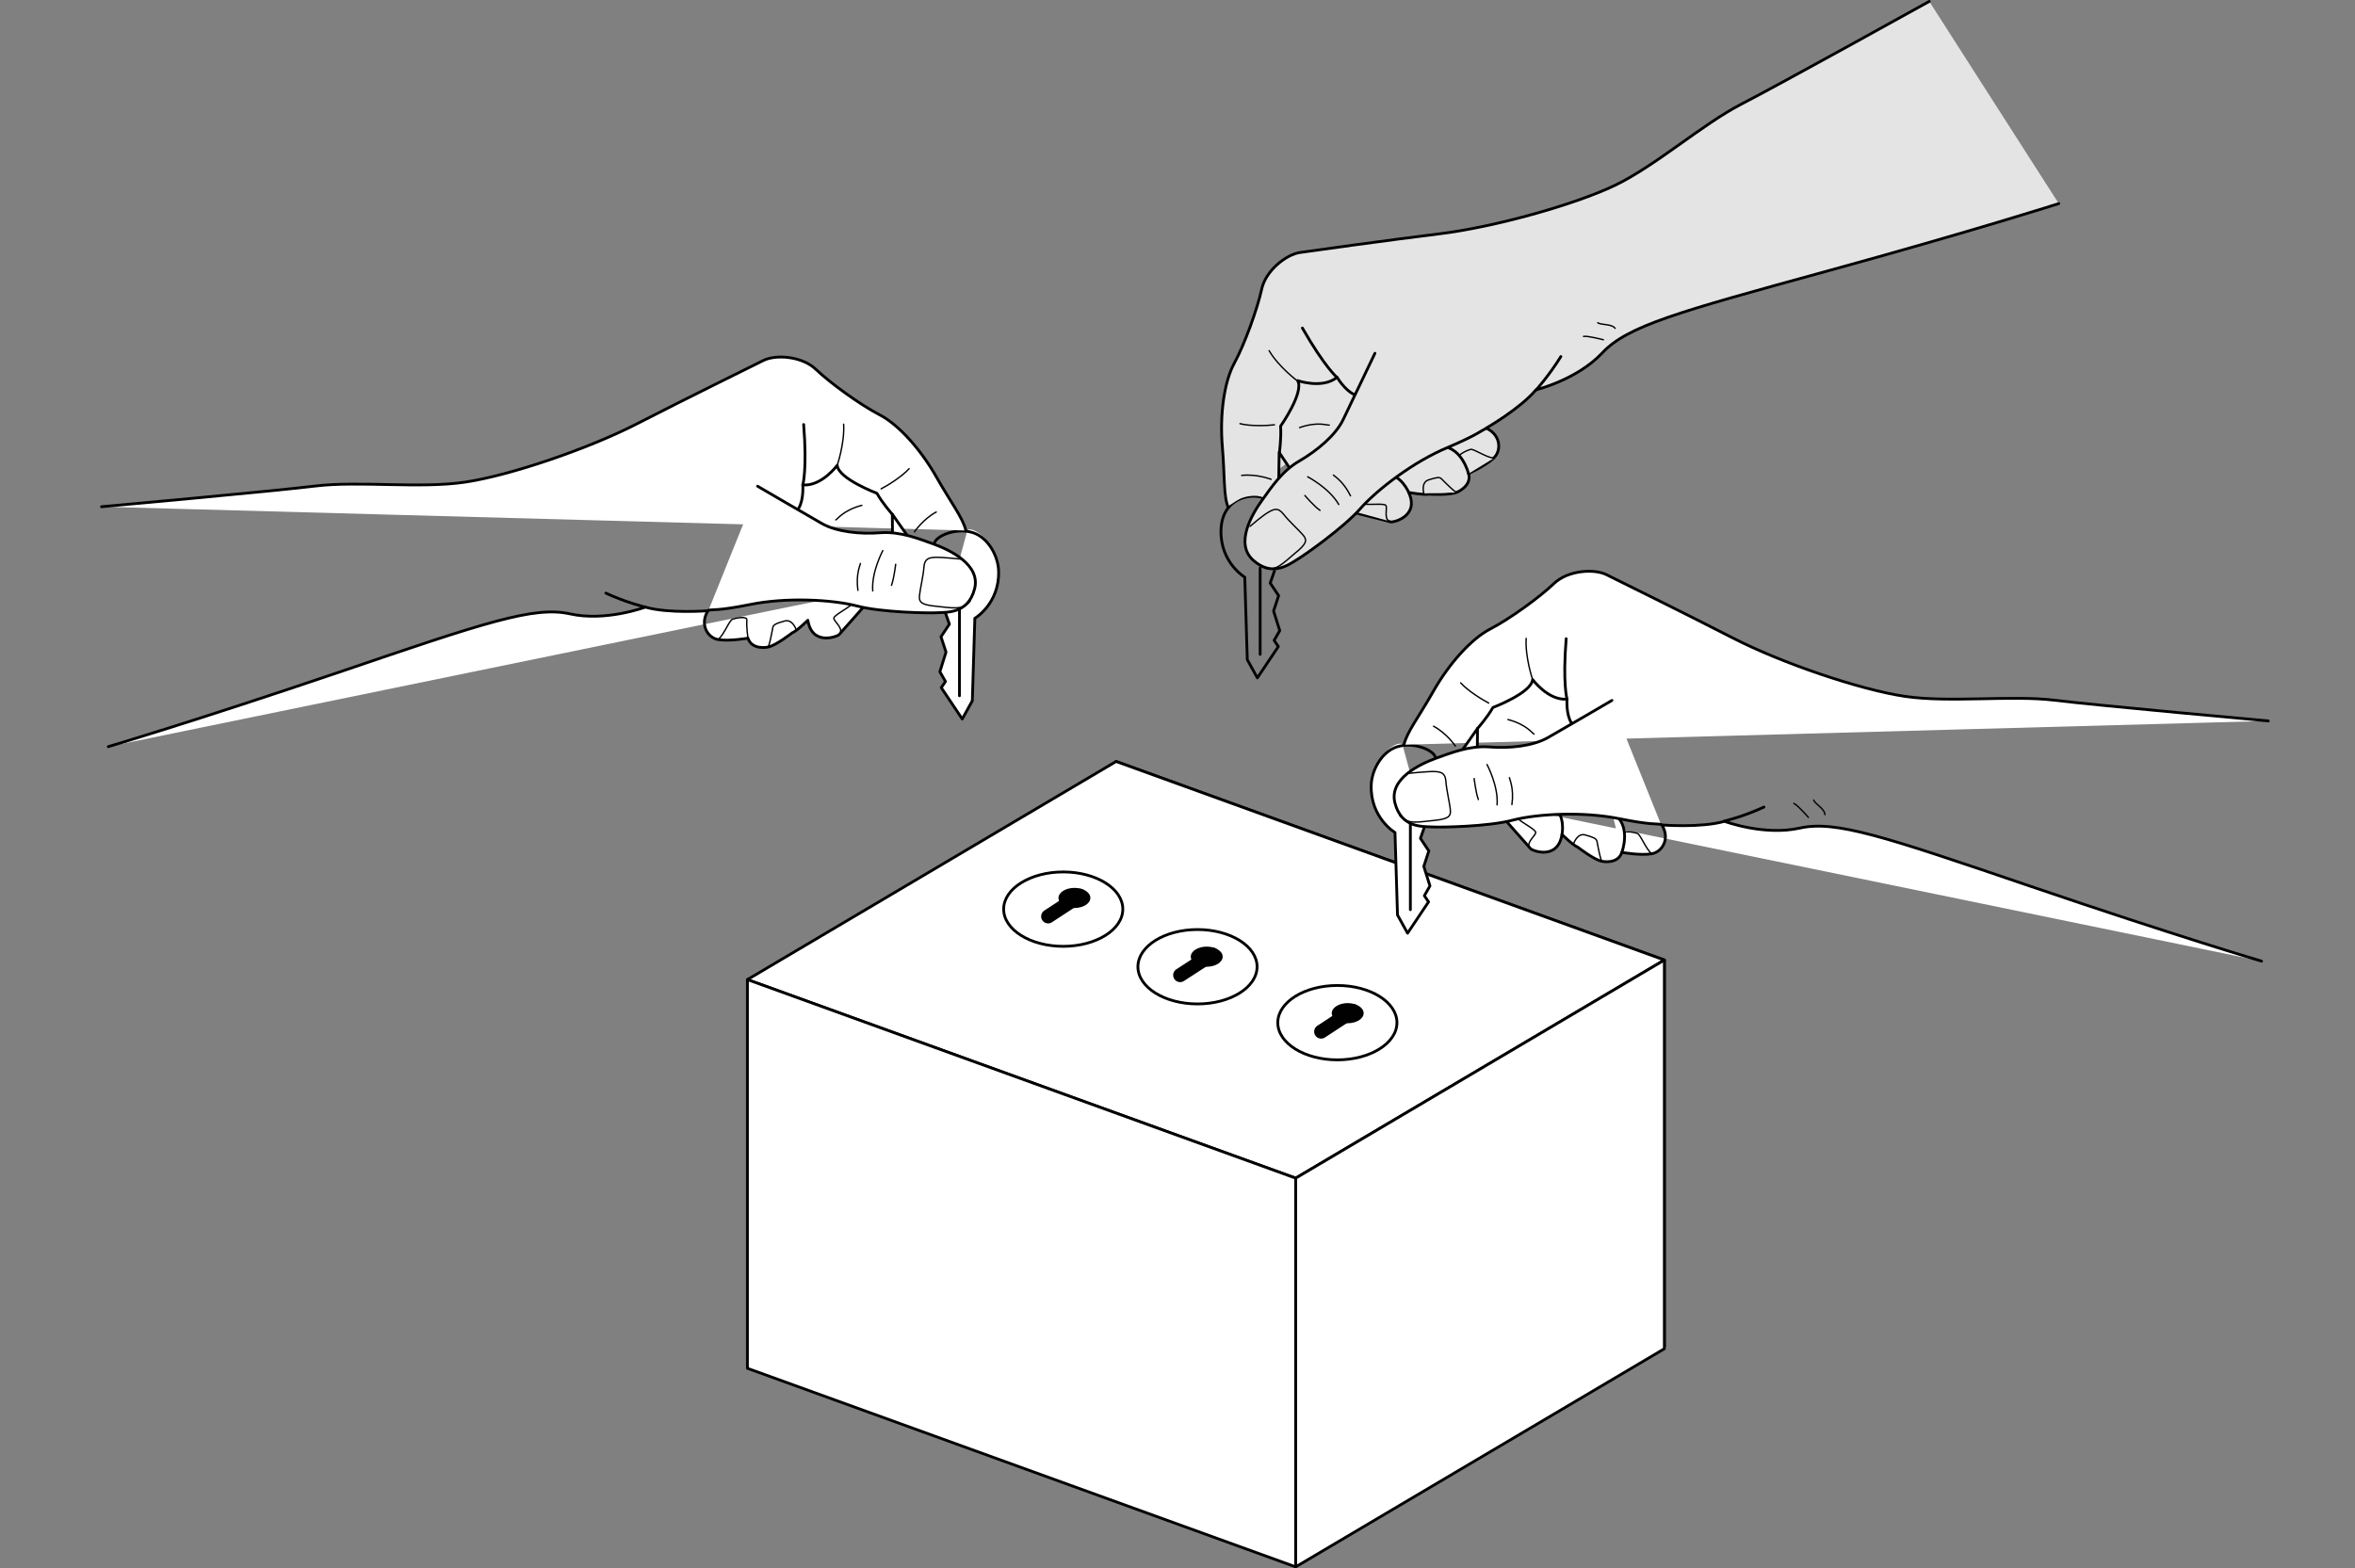 <?xml version="1.0" encoding="utf-8"?>
<!-- Generator: Adobe Illustrator 19.1.0, SVG Export Plug-In . SVG Version: 6.00 Build 0)  -->
<svg version="1.1" preserveAspectRatio="xMinYMid" id="Layer_1" xmlns="http://www.w3.org/2000/svg" xmlns:xlink="http://www.w3.org/1999/xlink" x="0px" y="0px"
	 viewBox="0 0 841.9 560.8" style="enable-background:new 0 0 841.9 560.8;" xml:space="preserve">
<rect x="0" y="0" width="841.9" height="560.8" fill="#808080" stroke="none"/>
<style type="text/css">
	.st0{fill:none;stroke:#010101;stroke-linecap:round;stroke-linejoin:round;}
	.st1{fill:none;}
	.st2{fill:#E4E4E4;}
	.st3{fill:none;stroke:#010101;stroke-width:0.5;stroke-linecap:round;stroke-linejoin:round;}
	.st4{fill:#FFFFFF;}
	.st5{fill:none;stroke:#010101;stroke-width:5;stroke-linecap:round;stroke-linejoin:round;}
	.st6{fill:#010101;}
</style>
<path class="st0" d="M455.6,204.2l-1.5,4.3l3,4.5l-1.8,5.5l2.2,7l-2,3.5l1.5,2.2l-7.5,11.2l-3.6-6.5l-0.9-29.5c0,0-8.8-5.2-8.5-16.8
	s10.6-13.3,15.1-11.6"/>
<line class="st0" x1="450.5" y1="203.1" x2="450.5" y2="234"/>
<line class="st1" x1="0" y1="31.1" x2="841.9" y2="31.1"/>
<path class="st2" d="M689.7,0.5c0,0-53.3,29.6-67.3,36.8c-13.9,7.2-30.4,21.9-45.1,29c-14.7,7-43.1,14.9-62.6,17.3
	c-19.5,2.4-45.1,6-50,6.7c-4.8,0.7-12.3,6.4-13.7,13.3c-1.5,6.8-6,19.4-9.7,26.2c-3.7,6.7-5.3,18.6-4.3,30.1
	c0.9,11.5-0.7,16.3,1.8,20.6c0.2,0.3,0.1,0.6,0.6,0.3c0.7-0.4,2.2-1.5,3.5-2.2c3.2-1.8,8.4-1.6,8.9-0.3c2,5.6-5.9,21.6-1.6,21.5
	c0,0,19.3-1.3,7.1-26.3c0,0,0.1-6,0.2-11.6c0,0,5.7,8.7,8.9,12.8c3.3,4.1,4.4,4.9,11.7,7c7.3,2.1,18.2,4.6,19.1,5
	c0.9,0.4,10.6-1.9,6.6-10.5c0,0,5.6,1,7.2,0.6c0,0,7.4,0.5,10.1-0.7c0,0,5.4-2.2,4.1-6.7c0,0,6.2-2.8,9.1-5.6
	c2.8-2.8,2.3-8.3-2.8-10.6c0,0,12.2-7,17.8-13.7c0,0,14.7-3.6,23.7-13.2c9-9.6,26.6-14.5,79.8-29.1C705.7,82.5,736,72.8,736,72.8"/>
<path class="st2" d="M689.7,0.5c0,0-53.3,29.6-67.3,36.8c-13.9,7.2-30.4,21.9-45.1,29c-14.7,7-43.1,14.9-62.6,17.3
	c-19.5,2.4-45.1,6-50,6.7c-4.8,0.7-12.3,6.4-13.7,13.3c-1.5,6.8-6,19.4-9.7,26.2c-3.7,6.7-5.3,18.6-4.3,30.1
	c0.9,11.5-0.1,16.4,2.3,20.7"/>
<path class="st0" d="M447.5,199c0.7,0.5,1.5,0.7,2.5,0.7c0,0,19.3-1.3,7.1-26.3c0,0,0.1-6,0.2-11.6c0,0,5.7,8.7,8.9,12.8
	c3.3,4.1,4.4,4.9,11.7,7c7.3,2.1,18.2,4.6,19.1,5c0.9,0.4,10.6-1.9,6.6-10.5c0,0,5.6,1,7.2,0.6c0,0,7.4,0.5,10.1-0.7
	c0,0,5.4-2.2,4.1-6.7c0,0,6.2-2.8,9.1-5.6c2.8-2.8,2.3-8.3-2.8-10.6c0,0,12.2-7,17.8-13.7c0,0,14.7-3.6,23.7-13.2
	c9-9.6,26.6-14.5,79.8-29.1C705.7,82.5,736,72.8,736,72.8"/>
<path class="st0" d="M447.5,199"/>
<path class="st0" d="M439.6,182.6"/>
<path class="st0" d="M439.6,182.6"/>
<path class="st0" d="M689.7,0.5c0,0-53.3,29.6-67.3,36.8c-13.9,7.2-30.4,21.9-45.1,29c-14.7,7-43.1,14.9-62.6,17.3
	c-19.5,2.4-45.1,6-50,6.7c-4.8,0.7-12.3,6.4-13.7,13.3c-1.5,6.8-6,19.4-9.7,26.2c-3.7,6.7-5.3,18.6-4.3,30.1
	c0.9,10.5,0.3,17.3,2.1,21.6"/>
<path class="st2" d="M457.4,161.7c0,0,0.7-5.2,0.4-9.3c0,0,8.5-12.1,6.1-16.3c0,0,8.9,3.1,14.1-1.2c0,0,2.7,4.6,6,6.1"/>
<path class="st0" d="M457.4,161.7c0,0,0.7-5.2,0.4-9.3c0,0,8.5-12.1,6.1-16.3c0,0,8.9,3.1,14.1-1.2c0,0,2.7,4.6,6,6.1"/>
<path class="st2" d="M455.6,151.9c-2.2,0.3-8.5,0.6-12.3-0.4"/>
<path class="st3" d="M455.6,151.9c-2.2,0.3-8.5,0.6-12.3-0.4"/>
<path class="st2" d="M484.4,183c0,0,1.6-2.9,3.8-2.7c2.2,0.2,6.6-0.3,7.2,0.4c0.7,0.7-0.7,4.6,1.1,5.6"/>
<path class="st3" d="M484.4,183c0,0,1.6-2.9,3.8-2.7c2.2,0.2,6.6-0.3,7.2,0.4c0.7,0.7-0.7,4.6,1.1,5.6"/>
<path class="st2" d="M509,176.4c0,0-1.1-3.9,1.7-4.8c2.9-0.9,3.9-1.1,4.6-0.4c0.7,0.7,5.2,5.3,5.6,4.9"/>
<path class="st3" d="M509,176.4c0,0-1.1-3.9,1.7-4.8c2.9-0.9,3.9-1.1,4.6-0.4c0.7,0.7,5.2,5.3,5.6,4.9"/>
<path class="st2" d="M525,169.4c0,0-1.6-3.5-3.3-5.6c-0.9-1.2,2.9-2.8,4-3.1c1.2-0.3,5.7,3,8.4,3.1"/>
<path class="st3" d="M525,169.4c0,0-1.6-3.5-3.3-5.6c-0.9-1.2,2.9-2.8,4-3.1c1.2-0.3,5.7,3,8.4,3.1"/>
<path class="st2" d="M577.4,117.4c-1.3-1.7-5.1-1.1-6.2-2"/>
<path class="st3" d="M577.4,117.4c-1.3-1.7-5.1-1.1-6.2-2"/>
<path class="st2" d="M573.2,121.5c0,0-5.6-1.5-7.1-1.2"/>
<path class="st3" d="M573.2,121.5c0,0-5.6-1.5-7.1-1.2"/>
<path class="st2" d="M463.8,136.2c0,0-6.7-5-10.1-10.8"/>
<path class="st3" d="M463.8,136.2c0,0-6.7-5-10.1-10.8"/>
<path class="st2" d="M478,135c0,0-4.4-3.7-12.4-17.7"/>
<path class="st0" d="M478,135c0,0-4.4-3.7-12.4-17.7"/>
<path class="st2" d="M475.2,152c-0.7,0.2-4-1.4-10.6,0.9"/>
<path class="st3" d="M475.2,152c-0.7,0.2-4-1.4-10.6,0.9"/>
<path class="st2" d="M454.4,171.4c0,0-5.1-2-10.5-1.4"/>
<path class="st3" d="M454.4,171.4c0,0-5.1-2-10.5-1.4"/>
<path class="st2" d="M549.1,139.5c0,0,4.7-5.2,8.9-12"/>
<path class="st0" d="M549.1,139.5c0,0,4.7-5.2,8.9-12"/>
<path class="st2" d="M503.6,176.1c0,0-2.6-6.6-8.8-6.8"/>
<path class="st0" d="M503.6,176.1c0,0-2.6-6.6-8.8-6.8"/>
<path class="st2" d="M525,169.4c0,0-2.5-10.4-10.9-9.8"/>
<path class="st2" d="M525,169.4c0,0-2.5-10.4-10.9-9.8"/>
<path class="st0" d="M525,169.4c0,0-2.5-10.4-10.9-9.8"/>
<path class="st2" d="M491.4,126.6c1.4-2.9-8.7,18.2-11.3,23.6c-2.7,5.5-9.2,10.9-15.5,14.6c-6.3,3.6-10.1,9.5-13.5,14.2
	c-3.3,4.6-9.9,15.4-3,21.4c6.8,6,12.6,1.5,15.6-0.3c3-1.8,16.6-11.4,22.6-18.2c6-6.8,19.1-16.9,31.5-22c10.3-4.4,11.7-5.9,13.3-6.6"
	/>
<path class="st2" d="M491.4,126.6c1.4-2.9-8.7,18.2-11.3,23.6c-2.7,5.5-9.2,10.9-15.5,14.6c-6.3,3.6-10.1,9.5-13.5,14.2
	c-3.3,4.6-9.9,15.4-3,21.4c6.8,6,12.6,1.5,15.6-0.3c3-1.8,16.6-11.4,22.6-18.2c6-6.8,19.1-16.9,31.5-22c10.3-4.4,11.7-5.9,13.3-6.6"
	/>
<path class="st0" d="M491.4,126.6c1.4-2.9-8.7,18.2-11.3,23.6c-2.7,5.5-9.2,10.9-15.5,14.6c-6.3,3.6-10.1,9.5-13.5,14.2
	c-3.3,4.6-9.9,15.4-3,21.4c6.8,6,12.6,1.5,15.6-0.3c3-1.8,16.6-11.4,22.6-18.2c6-6.8,19.1-16.9,31.5-22c10.3-4.4,11.7-5.9,13.3-6.6"
	/>
<path class="st2" d="M453.3,183.2c1.9-1.1,3.4-1.9,5.4,0.6c1.9,2.5,5.6,5.8,7.1,7.6c1.5,1.8,1.2,3.1-2.9,6.4"/>
<path class="st3" d="M446.9,188.2c0,0,4.5-3.9,6.5-5c1.9-1.1,3.4-1.9,5.4,0.6c1.9,2.5,5.6,5.8,7.1,7.6c1.5,1.8,1.2,3.1-2.9,6.4
	c-4.1,3.4-6.9,6.7-11,5.3"/>
<path class="st2" d="M467.5,170.5c0,0,7.7,4,11.1,9.9"/>
<path class="st3" d="M467.5,170.5c0,0,7.7,4,11.1,9.9"/>
<path class="st2" d="M476.7,169.9c0.4,0.4,3.6,2.3,6.1,7.4"/>
<path class="st3" d="M476.7,169.9c0.4,0.4,3.6,2.3,6.1,7.4"/>
<path class="st2" d="M466.5,177.2c0,0,3.3,3.9,5.4,5.3"/>
<path class="st3" d="M466.5,177.2c0,0,3.3,3.9,5.4,5.3"/>
<polygon class="st0" points="463.2,559.3 267.2,488.3 267.2,350.3 463.2,421.3 "/>
<polygon class="st0" points="595,481.3 399,410.3 399,272.3 595,343.3 "/>
<line class="st0" x1="595" y1="343.3" x2="463.2" y2="421.3"/>
<line class="st0" x1="595" y1="481.2" x2="463.2" y2="559.2"/>
<line class="st0" x1="399.8" y1="410.3" x2="268" y2="488.3"/>
<polygon class="st4" points="463.2,421.3 267.2,350.3 399,272.3 595,343.3 "/>
<polygon class="st0" points="463.2,421.3 267.2,350.3 399,272.3 595,343.3 "/>
<polygon class="st4" points="463.2,560.3 267.2,489.3 267.2,350.3 463.2,421.3 "/>
<polygon class="st0" points="463.2,560.3 267.2,489.3 267.2,350.3 463.2,421.3 "/>
<polygon class="st4" points="595,482.3 463.2,560.3 463.2,421.3 595,343.3 "/>
<polygon class="st0" points="595,482.3 463.2,560.3 463.2,421.3 595,343.3 "/>
<path class="st4" d="M509.3,295.5l-1.5,4.3l3,4.5l-1.8,5.5l2.2,7l-2,3.5l1.5,2.2l-7.5,11.2l-3.6-6.5l-0.9-29.5c0,0-8.8-5.2-8.5-16.8
	s12-18.2,11.5-13.4"/>
<path class="st0" d="M509.3,295.5l-1.5,4.3l3,4.5l-1.8,5.5l2.2,7l-2,3.5l1.5,2.2l-7.5,11.2l-3.6-6.5l-0.9-29.5c0,0-8.8-5.2-8.5-16.8
	c0.1-5.4,3.7-12,9.1-13.8c6.1-2,13.5,1.2,13.9,3.9"/>
<line class="st0" x1="504.2" y1="294.4" x2="504.2" y2="325.3"/>
<path class="st4" d="M499.3,280.1c-0.8,3.4-1,6.1,1.5,7.7c0,0,16.7,9.7,20.7-17.8c0,0,3.5-4.9,6.7-9.5c0,0-0.2,10.4,0.2,15.6
	c0.4,5.2,0.9,6.5,5.7,12.4c4.8,5.8,12.4,14.1,13,14.9c0.5,0.8,9.8,4.4,11.3-5c0,0,4.1,4,5.6,4.5c0,0,5.9,4.6,8.7,5.1
	c0,0,5.7,1.2,7.1-3.2c0,0,6.7,1.2,10.7,0.5c3.9-0.7,6.6-5.6,3.6-10.3c0,0,14,1.1,22.4-1.3c0,0,14.2,5.3,27,2.4
	c12.8-2.8,30.1,3,82.3,20.8c52.2,17.8,82.7,26.8,82.7,26.8"/>
<path class="st4" d="M810.9,257.8c0,0-60.8-5.5-76.4-7.4c-15.6-1.9-37.5,1-53.6-1.4c-16.1-2.4-44-11.9-61.5-20.9
	c-17.5-9-40.7-20.4-45.1-22.6c-4.4-2.2-13.8-1.6-18.8,3.2c-5,4.8-15.9,12.7-22.7,16.2c-6.8,3.5-14.8,12.4-20.5,22.5
	c-5.1,9-9.3,14.3-10.4,18.9"/>
<path class="st0" d="M498.9,285.1c0.2,1.1,0.8,2,1.9,2.7c0,0,16.7,9.7,20.7-17.8c0,0,3.5-4.9,6.7-9.5c0,0-0.2,10.4,0.2,15.6
	c0.4,5.2,0.9,6.5,5.7,12.4c4.8,5.8,12.4,14.1,13,14.9c0.5,0.8,9.8,4.4,11.3-5c0,0,4.1,4,5.6,4.5c0,0,5.9,4.6,8.7,5.1
	c0,0,5.7,1.2,7.1-3.2c0,0,6.7,1.2,10.7,0.5c3.9-0.7,6.6-5.6,3.6-10.3c0,0,14,1.1,22.4-1.3c0,0,14.2,5.3,27,2.4
	c12.8-2.8,30.1,3,82.3,20.8c52.2,17.8,82.7,26.8,82.7,26.8"/>
<path class="st0" d="M810.9,257.8c0,0-60.8-5.5-76.4-7.4c-15.6-1.9-37.5,1-53.6-1.4c-16.1-2.4-44-11.9-61.5-20.9
	c-17.5-9-40.7-20.4-45.1-22.6c-4.4-2.2-13.8-1.6-18.8,3.2c-5,4.8-15.9,12.7-22.7,16.2c-6.8,3.5-14.8,12.4-20.5,22.5
	c-5.1,9-9.3,14.3-10.4,18.9"/>
<path class="st0" d="M528.2,260.5c0,0,3.5-3.9,5.5-7.5c0,0,13.8-5.2,14.2-10c0,0,5.6,7.6,12.3,7c0,0-0.4,5.3,1.5,8.4"/>
<path class="st3" d="M532.2,251.4c-2-1-7.4-4.3-10-7.2"/>
<path class="st3" d="M538.5,293.3c0,0,3-1.5,4.7-0.1c1.7,1.4,5.6,3.4,5.8,4.4c0.2,1-3.2,3.4-2.3,5.2"/>
<path class="st3" d="M562.6,301.6c0,0,1.3-3.9,4.2-3c2.9,0.8,3.9,1.3,4.1,2.2c0.2,1,1.3,7.3,1.9,7.2"/>
<path class="st3" d="M579.8,304.8c0,0,0.6-3.8,0.4-6.5c-0.1-1.5,3.9-0.7,5.1-0.3c1.2,0.4,3.1,5.7,5.2,7.3"/>
<path class="st3" d="M652.4,291.3c-0.1-2.2-3.6-3.8-4-5.2"/>
<path class="st3" d="M646.5,292.3c0,0-3.8-4.4-5.2-5"/>
<path class="st3" d="M547.9,243c0,0-2.7-7.9-2.3-14.7"/>
<path class="st0" d="M560.2,250c0,0-1.6-5.6-0.3-21.6"/>
<path class="st3" d="M548.4,262.5c-0.7-0.3-2.6-3.4-9.3-5.2"/>
<path class="st3" d="M520.3,266.8c0,0-3.1-4.6-7.8-7.1"/>
<path class="st0" d="M616.5,293.6c0,0,6.8-1.6,14.1-5"/>
<path class="st0" d="M558.4,298.4c0,0,1.5-6.9-3.5-10.6"/>
<path class="st4" d="M579.8,304.8c0,0,3.8-9.9-3.5-14.2"/>
<path class="st0" d="M579.8,304.8c0,0,3.8-9.9-3.5-14.2"/>
<path class="st4" d="M576,250.6c2.8-1.6-17.4,10.2-22.7,13.2c-5.3,3-13.7,3.9-21,3.3c-7.3-0.5-13.7,2.2-19.1,4.1
	c-5.4,2-16.8,7.2-14.5,16c2.3,8.8,9.6,8.3,13.1,8.5c3.5,0.2,20.2-0.1,28.9-2.4c8.8-2.3,25.3-3.2,38.4-0.5c11,2.2,13,1.7,14.7,2"/>
<path class="st0" d="M576,250.6c2.8-1.6-17.4,10.2-22.7,13.2c-5.3,3-13.7,3.9-21,3.3c-7.3-0.5-13.7,2.2-19.1,4.1
	c-5.4,2-16.8,7.2-14.5,16c2.3,8.8,9.6,8.3,13.1,8.5c3.5,0.2,20.2-0.1,28.9-2.4c8.8-2.3,25.3-3.2,38.4-0.5c11,2.2,13,1.7,14.7,2"/>
<path class="st3" d="M502.9,276.6c0,0,7.6-0.8,9.9-0.7c2.2,0.1,3.9,0.4,4.1,3.5c0.2,3.1,1.4,7.9,1.6,10.3c0.2,2.3-0.8,3.2-6,3.7
	c-5.3,0.5-9.5,1.6-12.1-1.8"/>
<path class="st3" d="M531.6,273.4c0,0,4.1,7.6,3.6,14.4"/>
<path class="st3" d="M539.6,278.1c0.1,0.6,1.7,3.9,0.9,9.6"/>
<path class="st3" d="M527,278.4c0,0,0.6,5.1,1.5,7.5"/>
<path class="st4" d="M337.9,218.9l1.5,4.3l-3,4.5l1.8,5.5l-2.2,7l2,3.5l-1.5,2.2l7.5,11.2l3.6-6.5l0.9-29.5c0,0,8.8-5.2,8.5-16.8
	s-12-18.2-11.5-13.4"/>
<path class="st0" d="M337.9,218.9l1.5,4.3l-3,4.5l1.8,5.5l-2.2,7l2,3.5l-1.5,2.2l7.5,11.2l3.6-6.5l0.9-29.5c0,0,8.8-5.2,8.5-16.8
	c-0.1-5.4-3.7-12-9.1-13.8c-6.1-2-13.5,1.2-13.9,3.9"/>
<line class="st0" x1="343" y1="217.8" x2="343" y2="248.8"/>
<path class="st4" d="M347.9,203.5c0.8,3.4,1,6.1-1.5,7.7c0,0-16.7,9.7-20.7-17.8c0,0-3.5-4.9-6.7-9.5c0,0,0.2,10.4-0.2,15.6
	c-0.4,5.2-0.9,6.5-5.7,12.4c-4.8,5.8-12.4,14.1-13,14.9c-0.5,0.8-9.8,4.4-11.3-5c0,0-4.1,4-5.6,4.5c0,0-5.9,4.6-8.7,5.1
	c0,0-5.7,1.2-7.1-3.2c0,0-6.7,1.2-10.7,0.5c-3.9-0.7-6.6-5.6-3.6-10.3c0,0-14,1.1-22.4-1.3c0,0-14.2,5.3-27,2.4
	c-12.8-2.8-30.1,3-82.3,20.8C69.2,258,38.7,267,38.7,267"/>
<path class="st4" d="M36.3,181.2c0,0,60.8-5.5,76.4-7.4c15.6-1.9,37.5,1,53.6-1.4c16.1-2.4,44-11.9,61.5-20.9
	c17.5-9,40.7-20.4,45.1-22.6c4.4-2.2,13.8-1.6,18.8,3.2c5,4.8,15.9,12.7,22.7,16.2c6.8,3.5,14.8,12.4,20.5,22.5
	c5.1,9,9.3,14.3,10.4,18.9"/>
<path class="st0" d="M348.3,208.5c-0.2,1.1-0.8,2-1.9,2.7c0,0-16.7,9.7-20.7-17.8c0,0-3.5-4.9-6.7-9.5c0,0,0.2,10.4-0.2,15.6
	c-0.4,5.2-0.9,6.5-5.7,12.4c-4.8,5.8-12.4,14.1-13,14.9c-0.5,0.8-9.8,4.4-11.3-5c0,0-4.1,4-5.6,4.5c0,0-5.9,4.6-8.7,5.1
	c0,0-5.7,1.2-7.1-3.2c0,0-6.7,1.2-10.7,0.5c-3.9-0.7-6.6-5.6-3.6-10.3c0,0-14,1.1-22.4-1.3c0,0-14.2,5.3-27,2.4
	c-12.8-2.8-30.1,3-82.3,20.8C69.2,258,38.7,267,38.7,267"/>
<path class="st0" d="M36.3,181.2c0,0,60.8-5.5,76.4-7.4c15.6-1.9,37.5,1,53.6-1.4c16.1-2.4,44-11.9,61.5-20.9
	c17.5-9,40.7-20.4,45.1-22.6c4.4-2.2,13.8-1.6,18.8,3.2c5,4.8,15.9,12.7,22.7,16.2c6.8,3.5,14.8,12.4,20.5,22.5
	c5.1,9,9.3,14.3,10.4,18.9"/>
<path class="st0" d="M319,183.9c0,0-3.5-3.9-5.5-7.5c0,0-13.8-5.2-14.2-10c0,0-5.6,7.6-12.3,7c0,0,0.4,5.3-1.5,8.4"/>
<path class="st3" d="M315,174.8c2-1,7.4-4.3,10-7.2"/>
<path class="st3" d="M308.6,216.7c0,0-3-1.5-4.7-0.1c-1.7,1.4-5.6,3.4-5.8,4.4c-0.2,1,3.2,3.4,2.3,5.2"/>
<path class="st3" d="M284.6,225.1c0,0-1.3-3.9-4.2-3c-2.9,0.8-3.9,1.3-4.1,2.2c-0.2,1-1.3,7.3-1.9,7.2"/>
<path class="st3" d="M267.4,228.2c0,0-0.6-3.8-0.4-6.5c0.1-1.5-3.9-0.7-5.1-0.3c-1.2,0.4-3.1,5.7-5.2,7.3"/>
<path class="st3" d="M299.3,166.4c0,0,2.7-7.9,2.3-14.7"/>
<path class="st0" d="M287,173.4c0,0,1.6-5.6,0.3-21.6"/>
<path class="st3" d="M298.8,185.9c0.7-0.3,2.6-3.4,9.3-5.2"/>
<path class="st3" d="M326.9,190.2c0,0,3.1-4.6,7.8-7.1"/>
<path class="st0" d="M230.7,217.1c0,0-6.8-1.6-14.1-5"/>
<path class="st4" d="M271.1,174c-2.8-1.6,17.4,10.2,22.7,13.2c5.3,3,13.7,3.9,21,3.3c7.3-0.5,13.7,2.2,19.1,4.1
	c5.4,2,16.8,7.2,14.5,16c-2.3,8.8-9.6,8.3-13.1,8.5c-3.5,0.2-20.2-0.1-28.9-2.4c-8.8-2.3-25.3-3.2-38.4-0.5c-11,2.2-13,1.7-14.7,2"
	/>
<path class="st0" d="M271.1,174c-2.8-1.6,17.4,10.2,22.7,13.2c5.3,3,13.7,3.9,21,3.3c7.3-0.5,13.7,2.2,19.1,4.1
	c5.4,2,16.8,7.2,14.5,16c-2.3,8.8-9.6,8.3-13.1,8.5c-3.5,0.2-20.2-0.1-28.9-2.4c-8.8-2.3-25.3-3.2-38.4-0.5c-11,2.2-13,1.7-14.7,2"
	/>
<path class="st3" d="M344.3,200c0,0-7.6-0.8-9.9-0.7c-2.2,0.1-3.9,0.4-4.1,3.5c-0.2,3.1-1.4,7.9-1.6,10.3c-0.2,2.3,0.8,3.2,6,3.7
	c5.3,0.5,9.5,1.6,12.1-1.8"/>
<path class="st3" d="M315.6,196.9c0,0-4.1,7.6-3.6,14.4"/>
<path class="st3" d="M307.6,201.5c-0.1,0.6-1.7,3.9-0.9,9.6"/>
<path class="st3" d="M320.2,201.8c0,0-0.6,5.1-1.5,7.5"/>
<ellipse class="st0" cx="380.1" cy="325.1" rx="21.3" ry="13.3"/>
<ellipse class="st0" cx="428.1" cy="345.7" rx="21.3" ry="13.3"/>
<ellipse class="st0" cx="478.1" cy="365.7" rx="21.3" ry="13.3"/>
<line class="st5" x1="374.7" y1="327.7" x2="386" y2="320.3"/>
<path class="st6" d="M389.8,321.1c0,2-2.6,3.6-5.7,3.6c-3.1,0-5.7-1.6-5.7-3.6s2.6-3.6,5.7-3.6C387.3,317.5,389.8,319.1,389.8,321.1
	"/>
<line class="st5" x1="421.9" y1="348.7" x2="433.3" y2="341.3"/>
<path class="st6" d="M437.1,342.1c0,2-2.6,3.6-5.7,3.6c-3.1,0-5.7-1.6-5.7-3.6c0-2,2.6-3.6,5.7-3.6
	C434.5,338.5,437.1,340.1,437.1,342.1"/>
<line class="st5" x1="472.3" y1="368.9" x2="483.6" y2="361.5"/>
<path class="st6" d="M487.5,362.3c0,2-2.6,3.6-5.7,3.6c-3.1,0-5.7-1.6-5.7-3.6c0-2,2.6-3.6,5.7-3.6
	C484.9,358.7,487.5,360.3,487.5,362.3"/>
<line class="st1" x1="0" y1="31.1" x2="841.9" y2="31.1"/>
<g>
</g>
<g>
</g>
<g>
</g>
<g>
</g>
<g>
</g>
<g>
</g>
</svg>
